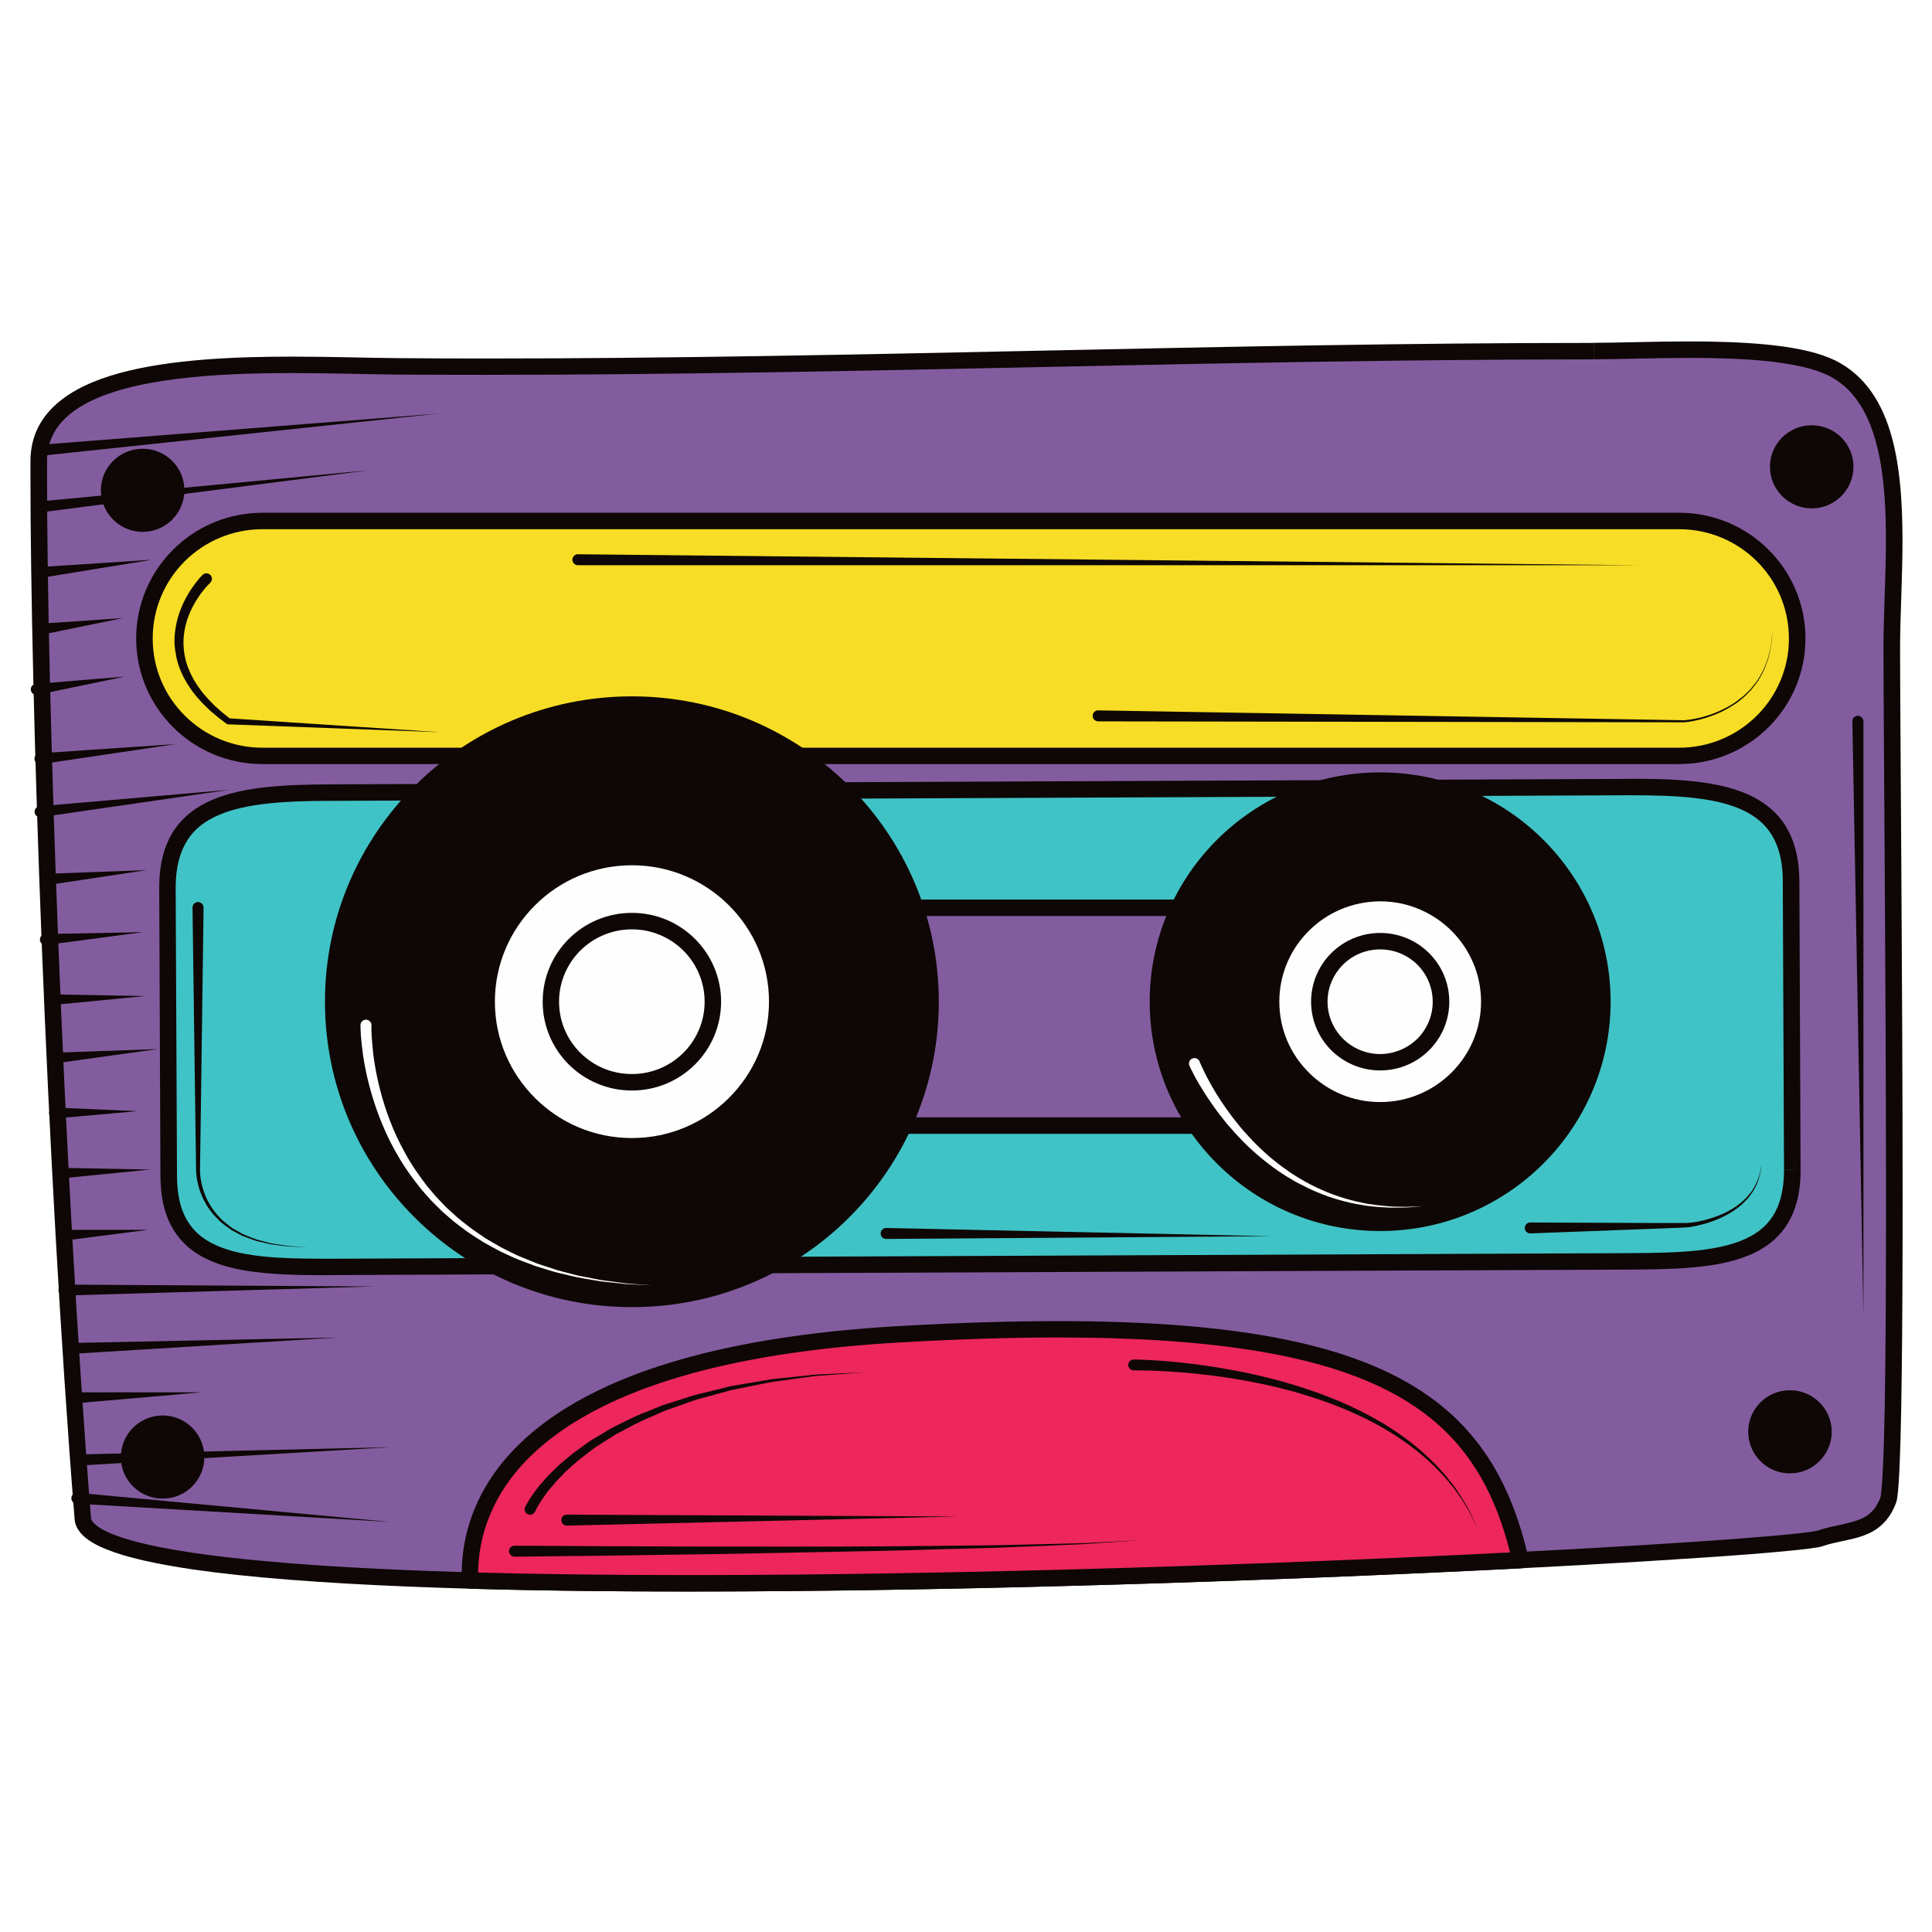 <?xml version="1.0" encoding="UTF-8" standalone="no"?>
<svg
   width="92"
   height="92"
   viewBox="0 0 92 92"
   fill="none"
   version="1.1"
   id="svg155"
   sodipodi:docname="casette.svg"
   inkscape:export-filename="/home/darthlevin/Godot/ProjectLam/new/learn_music_game/assets/gui/icons/casette.png"
   inkscape:export-xdpi="300"
   inkscape:export-ydpi="300"
   inkscape:version="1.1.2 (0a00cf5339, 2022-02-04)"
   xmlns:inkscape="http://www.inkscape.org/namespaces/inkscape"
   xmlns:sodipodi="http://sodipodi.sourceforge.net/DTD/sodipodi-0.dtd"
   xmlns="http://www.w3.org/2000/svg"
   xmlns:svg="http://www.w3.org/2000/svg">
  <sodipodi:namedview
     id="namedview157"
     pagecolor="#ffffff"
     bordercolor="#666666"
     borderopacity="1.0"
     inkscape:pageshadow="2"
     inkscape:pageopacity="0.0"
     inkscape:pagecheckerboard="0"
     showgrid="false"
     inkscape:zoom="6.9211291"
     inkscape:cx="19.794458"
     inkscape:cy="57.649553"
     inkscape:window-width="2560"
     inkscape:window-height="1355"
     inkscape:window-x="0"
     inkscape:window-y="0"
     inkscape:window-maximized="1"
     inkscape:current-layer="svg155" />
  <g
     filter="url(#filter0_ddd_245_1059)"
     id="g110"
     transform="matrix(1.861,0,0,1.861,-39.492,-43.292)">
    <path
       d="m 67.95,32.615 c 2.231,0.927 1.674,4.773 1.674,7.215 0,3.253 0.198,21.068 -0.093,21.827 -0.325,0.84 -1.028,0.728 -1.725,0.966 -1.31,0.444 -44.219,2.621 -44.468,-0.506 -0.746,-9.339 -1.144,-21.596 -1.127,-27.064 0.011,-2.899 6.237,-2.439 9.224,-2.416 10.193,0.07 20.377,-0.391 30.568,-0.391 1.505,0 4.563,-0.205 5.946,0.368 z"
       fill="#835c9f"
       id="path2" />
    <path
       d="m 62.004,32.458 c -9.453,0 -18.906,0.396 -28.377,0.396 -0.73,0 -1.462,-0.002 -2.194,-0.006 -0.762,-0.006 -1.728,-0.039 -2.744,-0.039 -0.98,0 -2.007,0.031 -2.939,0.149 -0.932,0.115 -1.77,0.32 -2.36,0.646 -0.395,0.219 -0.675,0.486 -0.827,0.812 -0.087,0.185 -0.138,0.396 -0.138,0.638 0,0.116 0,0.234 0,0.354 0,5.622 0.398,17.559 1.124,26.693 0.003,0.031 0.014,0.065 0.051,0.11 0.04,0.048 0.104,0.104 0.198,0.16 0.189,0.115 0.488,0.23 0.878,0.334 0.779,0.208 1.917,0.377 3.318,0.503 2.798,0.259 6.644,0.357 10.845,0.357 10.602,0 23.478,-0.635 27.62,-0.992 0.59,-0.051 1.008,-0.096 1.197,-0.129 0.045,-0.008 0.079,-0.02 0.085,-0.02 0.212,-0.073 0.418,-0.112 0.604,-0.152 0.186,-0.042 0.353,-0.082 0.491,-0.143 0.093,-0.039 0.175,-0.09 0.246,-0.154 0.096,-0.087 0.184,-0.208 0.254,-0.393 l 0.028,0.011 -0.028,-0.009 V 61.581 l 0.028,0.011 -0.028,-0.009 V 61.581 l 0.003,-0.011 c 0.002,-0.009 0.005,-0.023 0.008,-0.042 0.006,-0.037 0.011,-0.087 0.017,-0.152 0.014,-0.124 0.025,-0.295 0.034,-0.506 0.023,-0.421 0.037,-1 0.051,-1.694 0.023,-1.388 0.031,-3.242 0.031,-5.262 0,-5.495 -0.065,-12.207 -0.065,-14.084 0,-0.823 0.062,-1.792 0.062,-2.751 0,-0.716 -0.034,-1.427 -0.152,-2.059 -0.119,-0.632 -0.322,-1.183 -0.638,-1.587 -0.214,-0.273 -0.477,-0.483 -0.813,-0.621 -0.373,-0.154 -0.904,-0.256 -1.502,-0.315 -0.599,-0.059 -1.265,-0.076 -1.914,-0.076 -0.926,0 -1.818,0.036 -2.451,0.036 v -0.211 -0.211 c 0.618,0 1.513,-0.036 2.451,-0.036 0.658,0 1.335,0.02 1.957,0.079 0.621,0.062 1.183,0.163 1.621,0.343 0.407,0.169 0.731,0.43 0.985,0.753 0.251,0.32 0.432,0.702 0.562,1.118 0.257,0.835 0.316,1.812 0.319,2.787 0,0.975 -0.062,1.947 -0.062,2.751 0,1.871 0.065,8.586 0.065,14.084 0,1.658 -0.006,3.203 -0.023,4.476 -0.014,1.273 -0.04,2.264 -0.079,2.826 -0.011,0.16 -0.022,0.284 -0.037,0.379 -0.008,0.051 -0.017,0.09 -0.034,0.135 -0.09,0.236 -0.215,0.419 -0.364,0.553 -0.147,0.135 -0.316,0.222 -0.486,0.281 -0.339,0.118 -0.686,0.146 -1.005,0.256 -0.042,0.017 -0.087,0.025 -0.147,0.036 -0.058,0.009 -0.128,0.02 -0.209,0.031 -0.167,0.022 -0.381,0.045 -0.649,0.07 -0.531,0.051 -1.256,0.107 -2.146,0.166 -1.776,0.121 -4.199,0.259 -6.991,0.385 -5.582,0.256 -12.63,0.478 -18.895,0.478 -5.178,0 -9.817,-0.152 -12.666,-0.562 -0.952,-0.141 -1.7,-0.303 -2.222,-0.514 -0.299,-0.121 -0.525,-0.25 -0.678,-0.433 -0.079,-0.098 -0.136,-0.214 -0.144,-0.343 C 22.398,52.984 22,41.047 22,35.408 c 0,-0.122 0,-0.241 0,-0.357 0.003,-0.298 0.062,-0.57 0.178,-0.815 0.116,-0.242 0.282,-0.455 0.486,-0.635 0.412,-0.365 0.969,-0.613 1.607,-0.789 1.282,-0.351 2.911,-0.424 4.419,-0.424 1.025,0 1.994,0.034 2.747,0.039 0.73,0.006 1.461,0.009 2.191,0.009 9.456,0 18.912,-0.399 28.377,-0.399 v 0.211 z"
       fill="#0e0705"
       id="path4" />
    <path
       d="m 67.083,53.184 c 0.011,2.253 -1.878,2.346 -4.204,2.354 l -33.117,0.143 c -2.327,0.008 -4.215,-0.068 -4.224,-2.321 l -0.031,-7.372 c -0.011,-2.253 1.875,-2.436 4.204,-2.444 l 33.114,-0.143 c 2.329,-0.008 4.218,0.157 4.227,2.411 z"
       fill="#40c3c6"
       id="path6" />
    <path
       d="m 67.295,53.181 v 0.003 0.017 c 0,0.494 -0.087,0.907 -0.26,1.242 -0.172,0.337 -0.429,0.596 -0.74,0.778 -0.206,0.124 -0.438,0.216 -0.683,0.287 -0.33,0.096 -0.692,0.152 -1.079,0.185 -0.514,0.048 -1.073,0.053 -1.655,0.056 L 29.765,55.889 c -0.09,0.002 -0.18,0.003 -0.268,0.003 -0.621,0 -1.214,-0.014 -1.748,-0.082 C 27.212,55.743 26.732,55.619 26.331,55.383 26.066,55.226 25.84,55.018 25.671,54.748 25.445,54.389 25.329,53.931 25.326,53.361 L 25.295,45.991 v -0.02 c 0,-0.587 0.124,-1.062 0.361,-1.436 0.24,-0.371 0.587,-0.632 0.997,-0.806 0.819,-0.348 1.889,-0.391 3.058,-0.396 L 62.825,43.193 c 0.058,-0.002 0.116,-0.003 0.172,-0.003 0.638,0 1.242,0.017 1.79,0.093 0.548,0.076 1.042,0.211 1.448,0.458 0.271,0.163 0.503,0.379 0.675,0.657 0.229,0.368 0.35,0.834 0.353,1.413 l 0.031,7.369 -0.212,0.003 h -0.212 l -0.031,-7.372 C 66.838,45.224 66.702,44.814 66.479,44.514 66.256,44.216 65.934,44.011 65.511,43.873 65.231,43.78 64.909,43.718 64.556,43.679 c -0.471,-0.053 -1,-0.067 -1.559,-0.067 -0.056,0 -0.113,0 -0.169,0 L 29.711,43.755 c -0.649,0 -1.259,0.017 -1.796,0.087 -0.536,0.07 -0.994,0.194 -1.344,0.399 -0.232,0.135 -0.418,0.303 -0.556,0.523 -0.186,0.292 -0.299,0.677 -0.299,1.208 v 0.017 l 0.034,7.372 c 0.003,0.579 0.133,0.978 0.35,1.264 0.214,0.289 0.528,0.48 0.937,0.61 0.274,0.087 0.587,0.143 0.934,0.18 0.46,0.045 0.977,0.056 1.525,0.056 0.088,0 0.177,0 0.265,0 l 33.114,-0.143 c 0.652,-0.003 1.265,-0.011 1.801,-0.07 0.536,-0.062 0.997,-0.171 1.344,-0.365 0.232,-0.126 0.415,-0.289 0.556,-0.5 0.183,-0.281 0.294,-0.66 0.294,-1.191 v -0.017 h 0.212 z"
       fill="#0e0705"
       id="path8" />
    <path
       d="m 61.208,50.402 c 0,0.919 -0.748,1.663 -1.671,1.663 H 34.579 c -0.923,0 -1.671,-0.745 -1.671,-1.663 v -2.248 c 0,-0.919 0.748,-1.663 1.671,-1.663 H 59.536 c 0.923,0 1.671,0.745 1.671,1.663 z"
       fill="#835c9f"
       id="path10" />
    <path
       d="m 61.416,50.402 c 0,1.034 -0.841,1.874 -1.881,1.874 H 34.579 c -1.039,0 -1.88,-0.84 -1.88,-1.874 v -2.248 c 0,-1.034 0.841,-1.874 1.88,-1.874 H 59.536 c 1.039,0 1.881,0.84 1.881,1.874 v 2.248 h -0.209 -0.212 v -2.248 c 0,-0.402 -0.164,-0.764 -0.429,-1.028 C 60.304,46.865 59.94,46.702 59.536,46.702 H 34.579 c -0.404,0 -0.768,0.163 -1.031,0.424 -0.265,0.264 -0.429,0.626 -0.429,1.028 v 2.248 c 0,0.402 0.164,0.764 0.429,1.028 0.263,0.261 0.627,0.424 1.031,0.424 H 59.536 c 0.404,0 0.768,-0.163 1.031,-0.424 0.265,-0.264 0.429,-0.626 0.429,-1.028 h 0.212 z"
       fill="#0e0705"
       id="path12" />
    <path
       d="m 67.207,39.6 c 0,1.66 -1.353,3.006 -3.021,3.006 H 27.938 c -1.669,0 -3.021,-1.346 -3.021,-3.006 0,-1.661 1.353,-3.006 3.021,-3.006 h 36.248 c 1.669,0 3.021,1.346 3.021,3.006 z"
       fill="#f7dd25"
       id="path14" />
    <path
       d="m 67.419,39.6 c 0,1.776 -1.448,3.214 -3.233,3.214 H 27.938 c -1.784,0 -3.233,-1.438 -3.233,-3.214 0,-1.776 1.448,-3.217 3.233,-3.217 h 36.248 c 1.784,0 3.233,1.441 3.233,3.217 h -0.212 -0.212 c 0,-0.773 -0.313,-1.472 -0.822,-1.978 -0.511,-0.506 -1.211,-0.818 -1.988,-0.818 H 27.938 c -0.776,0 -1.477,0.312 -1.988,0.818 -0.508,0.506 -0.822,1.205 -0.822,1.978 0,0.773 0.313,1.469 0.822,1.975 0.511,0.509 1.211,0.82 1.988,0.82 h 36.248 c 0.776,0 1.477,-0.312 1.988,-0.82 0.508,-0.506 0.822,-1.202 0.822,-1.975 h 0.212 z"
       fill="#0e0705"
       id="path16" />
    <path
       d="m 45.243,48.894 c 0,4.315 -3.515,7.816 -7.852,7.816 -4.34,0 -7.855,-3.501 -7.855,-7.816 0,-4.315 3.515,-7.813 7.855,-7.813 4.337,0 7.852,3.498 7.852,7.813 z"
       fill="#0e0705"
       id="path18" />
    <path
       d="m 41.107,48.893 c 0,2.042 -1.663,3.7 -3.716,3.7 -2.056,0 -3.719,-1.658 -3.719,-3.7 0,-2.042 1.663,-3.7 3.719,-3.7 2.053,0 3.716,1.658 3.716,3.7 z"
       fill="#fefefe"
       id="path20" />
    <path
       d="m 41.107,48.893 h -0.209 c 0,0.964 -0.393,1.835 -1.028,2.467 -0.635,0.632 -1.511,1.023 -2.479,1.023 -0.971,0 -1.847,-0.391 -2.479,-1.023 -0.635,-0.632 -1.028,-1.503 -1.028,-2.467 0,-0.964 0.393,-1.835 1.028,-2.467 0.632,-0.632 1.508,-1.023 2.479,-1.023 0.969,0 1.844,0.391 2.479,1.023 0.635,0.632 1.028,1.503 1.028,2.467 h 0.209 0.212 c 0,-2.16 -1.759,-3.908 -3.928,-3.908 -2.171,0 -3.93,1.747 -3.93,3.908 0,2.16 1.759,3.911 3.93,3.911 2.168,0 3.928,-1.75 3.928,-3.911 z"
       fill="#0e0705"
       id="path22" />
    <path
       d="m 39.672,48.894 c 0,1.256 -1.022,2.273 -2.281,2.273 -1.262,0 -2.284,-1.017 -2.284,-2.273 0,-1.256 1.022,-2.273 2.284,-2.273 1.259,0 2.281,1.017 2.281,2.273 h -0.209 -0.212 c 0,-0.511 -0.209,-0.972 -0.545,-1.309 -0.339,-0.334 -0.802,-0.542 -1.316,-0.542 -0.517,0 -0.98,0.208 -1.319,0.542 -0.336,0.337 -0.545,0.798 -0.545,1.309 0,0.511 0.209,0.975 0.545,1.309 0.339,0.337 0.802,0.542 1.319,0.542 0.514,0 0.977,-0.205 1.316,-0.542 0.336,-0.334 0.545,-0.798 0.545,-1.309 h 0.212 z"
       fill="#0e0705"
       id="path24" />
    <path
       d="m 62.433,48.893 c 0,3.239 -2.64,5.869 -5.896,5.869 -3.258,0 -5.898,-2.63 -5.898,-5.869 0,-3.239 2.64,-5.866 5.898,-5.866 3.256,0 5.896,2.627 5.896,5.866 z"
       fill="#0e0705"
       id="path26" />
    <path
       d="m 59.327,48.893 c 0,1.534 -1.248,2.779 -2.79,2.779 -1.542,0 -2.792,-1.245 -2.792,-2.779 0,-1.534 1.251,-2.776 2.792,-2.776 1.542,0 2.79,1.242 2.79,2.776 z"
       fill="#fefefe"
       id="path28" />
    <path
       d="m 59.327,48.894 h -0.209 c 0,0.711 -0.291,1.351 -0.757,1.815 -0.469,0.466 -1.112,0.753 -1.824,0.753 -0.714,0 -1.358,-0.286 -1.824,-0.753 -0.469,-0.464 -0.757,-1.104 -0.757,-1.815 0,-0.708 0.288,-1.349 0.757,-1.815 0.466,-0.464 1.11,-0.75 1.824,-0.753 0.712,0 1.355,0.289 1.824,0.753 0.466,0.466 0.757,1.107 0.757,1.815 h 0.209 0.212 c 0,-1.649 -1.344,-2.986 -3.002,-2.986 -1.657,0 -3.004,1.337 -3.004,2.986 0,1.652 1.347,2.989 3.004,2.989 1.657,0 3.002,-1.337 3.002,-2.989 z"
       fill="#0e0705"
       id="path30" />
    <path
       d="m 58.305,48.894 c 0,0.972 -0.793,1.759 -1.768,1.759 -0.977,0 -1.768,-0.787 -1.768,-1.759 0,-0.972 0.791,-1.759 1.768,-1.759 0.977,0 1.768,0.787 1.768,1.759 h -0.212 -0.212 c 0,-0.371 -0.15,-0.702 -0.392,-0.947 -0.246,-0.242 -0.582,-0.391 -0.952,-0.391 -0.373,0 -0.709,0.149 -0.952,0.391 -0.243,0.244 -0.395,0.576 -0.395,0.947 0,0.371 0.152,0.702 0.395,0.947 0.243,0.242 0.579,0.391 0.952,0.393 0.37,-0.003 0.706,-0.152 0.952,-0.393 0.243,-0.244 0.392,-0.576 0.392,-0.947 h 0.212 z"
       fill="#0e0705"
       id="path32" />
    <path
       d="m 33.249,63.702 c -0.073,-1.745 0.889,-5.726 11,-6.299 11.579,-0.66 14.841,1.247 15.877,5.779 -7.448,0.382 -18.762,0.753 -26.877,0.52 z"
       fill="#ed265b"
       id="path34" />
    <path
       d="m 60.115,62.972 0.011,0.211 -0.206,0.048 c -0.167,-0.728 -0.39,-1.382 -0.695,-1.964 -0.305,-0.579 -0.689,-1.09 -1.183,-1.534 -0.988,-0.885 -2.425,-1.52 -4.543,-1.882 -1.412,-0.242 -3.123,-0.365 -5.195,-0.365 -1.22,0 -2.561,0.042 -4.043,0.126 -3.651,0.208 -6.09,0.863 -7.7,1.683 -1.612,0.82 -2.4,1.795 -2.778,2.675 -0.254,0.584 -0.328,1.132 -0.328,1.565 0,0.056 0.002,0.11 0.006,0.16 l -0.212,0.009 0.006,-0.208 c 1.739,0.048 3.625,0.07 5.591,0.07 7.189,0 15.422,-0.292 21.27,-0.593 l 0.011,0.211 0.206,-0.048 c 0.014,0.062 0,0.124 -0.037,0.174 -0.04,0.051 -0.096,0.082 -0.158,0.084 -5.853,0.298 -14.092,0.593 -21.292,0.593 -1.968,0 -3.86,-0.022 -5.602,-0.073 -0.113,-0.003 -0.201,-0.09 -0.206,-0.2 -0.002,-0.058 -0.003,-0.118 -0.003,-0.18 0,-0.478 0.079,-1.085 0.359,-1.731 0.28,-0.649 0.759,-1.335 1.547,-1.972 1.578,-1.276 4.377,-2.357 9.298,-2.638 1.485,-0.084 2.838,-0.126 4.066,-0.126 2.349,0 4.249,0.154 5.794,0.469 1.544,0.315 2.736,0.787 3.654,1.433 0.613,0.427 1.101,0.933 1.491,1.506 0.519,0.767 0.858,1.658 1.09,2.66 l -0.206,0.048 z"
       fill="#0e0705"
       id="path36" />
    <path
       d="m 25.939,35.807 c 0,0.587 -0.477,1.065 -1.067,1.065 -0.59,0 -1.07,-0.478 -1.07,-1.065 0,-0.587 0.48,-1.062 1.07,-1.062 0.59,0 1.067,0.475 1.067,1.062 z"
       fill="#0e0705"
       id="path38" />
    <path
       d="m 26.45,60.547 c 0,0.587 -0.477,1.062 -1.067,1.062 -0.59,0 -1.07,-0.475 -1.07,-1.062 0,-0.587 0.48,-1.065 1.07,-1.065 0.59,0 1.067,0.478 1.067,1.065 z"
       fill="#0e0705"
       id="path40" />
    <path
       d="m 68.091,59.898 c 0,0.587 -0.48,1.065 -1.07,1.065 -0.59,0 -1.067,-0.478 -1.067,-1.065 0,-0.587 0.477,-1.062 1.067,-1.062 0.59,0 1.07,0.475 1.07,1.062 z"
       fill="#0e0705"
       id="path42" />
    <path
       d="m 68.647,35.206 c 0,0.587 -0.477,1.065 -1.067,1.065 -0.59,0 -1.07,-0.478 -1.07,-1.065 0,-0.587 0.48,-1.062 1.07,-1.062 0.59,0 1.067,0.475 1.067,1.062 z"
       fill="#0e0705"
       id="path44" />
    <path
       d="m 22.285,34.641 10.153,-0.795 -10.128,1.076 c -0.076,0.008 -0.147,-0.048 -0.155,-0.126 -0.008,-0.076 0.048,-0.146 0.124,-0.155 z"
       fill="#0e0705"
       id="path46" />
    <path
       d="m 22.271,36.09 8.397,-0.795 -8.366,1.073 c -0.079,0.011 -0.15,-0.045 -0.158,-0.121 -0.011,-0.076 0.045,-0.146 0.121,-0.157 z"
       fill="#0e0705"
       id="path48" />
    <path
       d="m 22.234,37.773 2.88,-0.188 -2.849,0.466 c -0.076,0.011 -0.15,-0.039 -0.161,-0.115 -0.011,-0.079 0.04,-0.149 0.116,-0.163 z"
       fill="#0e0705"
       id="path50" />
    <path
       d="m 22.28,39.22 2.084,-0.141 -2.047,0.419 C 22.24,39.515 22.167,39.465 22.15,39.389 22.136,39.313 22.184,39.24 22.26,39.223 Z"
       fill="#0e0705"
       id="path52" />
    <path
       d="m 22.136,40.763 2.276,-0.188 -2.233,0.466 c -0.076,0.017 -0.152,-0.034 -0.167,-0.11 -0.017,-0.076 0.031,-0.149 0.107,-0.166 z"
       fill="#0e0705"
       id="path54" />
    <path
       d="m 22.234,42.538 3.49,-0.236 -3.459,0.514 c -0.076,0.011 -0.15,-0.042 -0.161,-0.118 -0.011,-0.076 0.042,-0.149 0.119,-0.16 z"
       fill="#0e0705"
       id="path56" />
    <path
       d="m 22.234,43.893 4.854,-0.421 -4.82,0.7 c -0.079,0.011 -0.15,-0.042 -0.161,-0.118 -0.011,-0.076 0.042,-0.149 0.119,-0.157 z"
       fill="#0e0705"
       id="path58" />
    <path
       d="m 22.472,45.62 2.502,-0.093 -2.473,0.374 c -0.079,0.011 -0.15,-0.042 -0.161,-0.118 -0.011,-0.076 0.04,-0.149 0.119,-0.16 z"
       fill="#0e0705"
       id="path60" />
    <path
       d="M 22.381,47.163 24.88,47.115 22.401,47.444 c -0.076,0.008 -0.147,-0.045 -0.158,-0.121 -0.008,-0.079 0.045,-0.149 0.121,-0.16 z"
       fill="#0e0705"
       id="path62" />
    <path
       d="m 22.528,48.705 2.4,0.045 -2.389,0.233 c -0.079,0.008 -0.147,-0.048 -0.155,-0.124 -0.009,-0.079 0.048,-0.146 0.127,-0.154 z"
       fill="#0e0705"
       id="path64" />
    <path
       d="m 22.567,50.2 2.688,-0.093 -2.663,0.371 c -0.079,0.011 -0.15,-0.042 -0.161,-0.118 -0.011,-0.076 0.042,-0.149 0.121,-0.157 z"
       fill="#0e0705"
       id="path66" />
    <path
       d="m 22.624,51.602 2.115,0.093 -2.109,0.188 c -0.079,0.006 -0.147,-0.051 -0.152,-0.129 -0.009,-0.076 0.051,-0.146 0.127,-0.152 z"
       fill="#0e0705"
       id="path68" />
    <path
       d="m 22.714,53.144 2.355,0.045 -2.344,0.233 c -0.076,0.008 -0.147,-0.048 -0.155,-0.126 -0.006,-0.076 0.051,-0.143 0.127,-0.152 z"
       fill="#0e0705"
       id="path70" />
    <path
       d="m 22.805,54.731 h 2.216 l -2.197,0.281 c -0.079,0.008 -0.15,-0.045 -0.158,-0.124 -0.011,-0.076 0.042,-0.146 0.121,-0.157 z"
       fill="#0e0705"
       id="path72" />
    <path
       d="m 22.858,56.133 7.937,0.048 -7.931,0.233 c -0.079,0 -0.144,-0.059 -0.147,-0.138 -0.003,-0.076 0.059,-0.14 0.138,-0.143 z"
       fill="#0e0705"
       id="path74" />
    <path
       d="M 22.997,57.628 29.858,57.487 23.008,57.909 C 22.929,57.912 22.864,57.856 22.858,57.777 22.853,57.701 22.912,57.634 22.991,57.628 Z"
       fill="#0e0705"
       id="path76" />
    <path
       d="m 23.138,58.89 h 3.244 l -3.233,0.281 c -0.079,0.006 -0.147,-0.051 -0.152,-0.129 -0.009,-0.076 0.051,-0.143 0.127,-0.152 z"
       fill="#0e0705"
       id="path78" />
    <path
       d="m 23.324,60.477 7.894,-0.185 -7.883,0.466 c -0.076,0.006 -0.144,-0.053 -0.147,-0.132 -0.006,-0.076 0.054,-0.143 0.13,-0.146 z"
       fill="#0e0705"
       id="path80" />
    <path
       d="m 23.2,61.46 8.019,0.747 -8.039,-0.469 c -0.079,-0.003 -0.138,-0.07 -0.133,-0.146 0.003,-0.079 0.07,-0.138 0.147,-0.132 z"
       fill="#0e0705"
       id="path82" />
    <path
       d="M 68.902,41.718 V 56.929 L 68.619,41.721 c -0.003,-0.079 0.059,-0.141 0.138,-0.143 0.076,0 0.141,0.062 0.144,0.138 z"
       fill="#0e0705"
       id="path84" />
    <path
       d="m 50.235,58.05 c 0,0 0.167,0 0.449,0.017 0.285,0.014 0.689,0.048 1.172,0.11 0.24,0.031 0.5,0.07 0.776,0.121 0.274,0.048 0.562,0.104 0.856,0.177 0.296,0.067 0.599,0.152 0.903,0.244 0.305,0.096 0.613,0.2 0.912,0.323 0.302,0.118 0.596,0.256 0.878,0.402 0.141,0.073 0.277,0.154 0.415,0.23 0.13,0.084 0.263,0.163 0.387,0.25 0.248,0.171 0.483,0.351 0.686,0.539 0.209,0.185 0.387,0.377 0.545,0.559 0.075,0.096 0.148,0.186 0.217,0.273 0.06,0.09 0.118,0.176 0.172,0.259 0.11,0.163 0.184,0.318 0.254,0.438 0.116,0.256 0.181,0.402 0.181,0.402 0,0 -0.068,-0.143 -0.192,-0.396 -0.073,-0.118 -0.15,-0.27 -0.263,-0.43 -0.058,-0.079 -0.119,-0.163 -0.181,-0.253 -0.072,-0.084 -0.146,-0.172 -0.223,-0.264 -0.161,-0.177 -0.344,-0.362 -0.553,-0.539 -0.209,-0.18 -0.443,-0.348 -0.692,-0.514 -0.127,-0.081 -0.26,-0.157 -0.392,-0.236 -0.136,-0.07 -0.271,-0.149 -0.412,-0.216 -0.285,-0.135 -0.576,-0.264 -0.878,-0.374 -0.299,-0.112 -0.604,-0.205 -0.906,-0.295 -0.305,-0.081 -0.604,-0.157 -0.901,-0.216 -0.291,-0.062 -0.579,-0.11 -0.85,-0.152 -0.271,-0.039 -0.531,-0.073 -0.768,-0.096 -0.477,-0.048 -0.875,-0.07 -1.155,-0.079 -0.28,-0.008 -0.435,-0.006 -0.435,-0.006 -0.079,0.003 -0.144,-0.059 -0.147,-0.135 0,-0.079 0.062,-0.143 0.138,-0.143 h 0.003 z"
       fill="#0e0705"
       id="path86" />
    <path
       d="m 34.39,62.814 c 0,0 1,0.006 2.496,0.014 0.751,0.003 1.626,0.006 2.564,0.009 0.935,0 1.934,0 2.934,0 1,-0.003 1.999,-0.008 2.936,-0.02 0.469,-0.006 0.92,-0.011 1.35,-0.014 0.432,-0.011 0.836,-0.02 1.211,-0.028 0.376,-0.009 0.717,-0.017 1.022,-0.025 0.305,-0.014 0.57,-0.028 0.788,-0.039 0.438,-0.022 0.686,-0.037 0.686,-0.037 0,0 -0.248,0.017 -0.686,0.048 -0.217,0.014 -0.483,0.034 -0.785,0.053 -0.305,0.014 -0.649,0.028 -1.022,0.045 -0.376,0.014 -0.782,0.031 -1.211,0.048 -0.429,0.011 -0.881,0.025 -1.35,0.036 -0.937,0.031 -1.937,0.053 -2.937,0.07 -1,0.02 -1.999,0.037 -2.937,0.056 -0.937,0.011 -1.813,0.025 -2.561,0.037 -1.499,0.017 -2.499,0.028 -2.499,0.028 -0.079,0 -0.141,-0.062 -0.144,-0.141 0,-0.076 0.062,-0.141 0.141,-0.141 z"
       fill="#0e0705"
       id="path88" />
    <path
       d="m 26.43,46.486 c 0,0 -0.037,2.635 -0.071,5.273 -0.006,0.332 -0.008,0.66 -0.014,0.983 -0.002,0.163 -0.004,0.323 -0.006,0.48 0.003,0.154 0.028,0.309 0.073,0.452 0.082,0.289 0.24,0.548 0.435,0.745 0.093,0.107 0.209,0.18 0.311,0.264 0.058,0.032 0.115,0.064 0.169,0.096 0.057,0.034 0.11,0.065 0.169,0.087 0.057,0.022 0.112,0.045 0.167,0.067 0.054,0.022 0.107,0.045 0.164,0.056 0.107,0.03 0.21,0.058 0.308,0.084 0.198,0.028 0.373,0.065 0.517,0.076 0.288,0.017 0.455,0.025 0.455,0.025 0,0 -0.167,-0.006 -0.457,-0.014 -0.144,-0.006 -0.319,-0.036 -0.519,-0.062 C 28.032,55.075 27.927,55.05 27.817,55.024 27.76,55.012 27.706,54.993 27.65,54.97 27.593,54.95 27.536,54.928 27.478,54.906 27.418,54.886 27.362,54.855 27.305,54.824 c -0.058,-0.032 -0.117,-0.064 -0.175,-0.096 -0.107,-0.084 -0.232,-0.154 -0.328,-0.264 -0.209,-0.197 -0.378,-0.461 -0.477,-0.764 -0.048,-0.149 -0.079,-0.309 -0.087,-0.472 -0.002,-0.161 -0.004,-0.323 -0.006,-0.486 -0.006,-0.323 -0.009,-0.652 -0.014,-0.983 -0.034,-2.638 -0.071,-5.273 -0.071,-5.273 0,-0.079 0.062,-0.141 0.138,-0.143 0.079,0 0.141,0.062 0.144,0.138 z"
       fill="#0e0705"
       id="path90" />
    <path
       d="m 36.01,37.445 27.185,0.281 H 36.008 c -0.076,0 -0.141,-0.065 -0.141,-0.141 0,-0.079 0.065,-0.141 0.141,-0.141 z"
       fill="#0e0705"
       id="path92" />
    <path
       d="m 26.599,38.175 c -0.057,0.053 -0.116,0.121 -0.167,0.185 -0.055,0.066 -0.104,0.134 -0.15,0.205 -0.093,0.143 -0.175,0.295 -0.234,0.452 -0.062,0.157 -0.102,0.32 -0.121,0.486 l -0.011,0.126 v 0.127 c 0.003,0.081 0.011,0.166 0.025,0.25 0.006,0.039 0.017,0.082 0.025,0.121 0.009,0.041 0.021,0.082 0.034,0.124 0.025,0.082 0.059,0.157 0.093,0.236 0.04,0.076 0.073,0.154 0.121,0.225 l 0.071,0.11 0.076,0.104 c 0.048,0.07 0.11,0.135 0.167,0.202 0.057,0.065 0.121,0.124 0.181,0.188 l 0.195,0.174 0.206,0.166 -0.042,-0.014 5.418,0.357 -5.427,-0.202 c -0.017,0 -0.031,-0.006 -0.042,-0.014 L 26.8,41.617 26.591,41.44 C 26.526,41.375 26.458,41.313 26.396,41.249 26.334,41.179 26.269,41.114 26.213,41.041 L 26.128,40.931 26.052,40.816 c -0.054,-0.076 -0.096,-0.16 -0.141,-0.239 -0.04,-0.087 -0.079,-0.171 -0.11,-0.261 -0.017,-0.043 -0.031,-0.087 -0.042,-0.132 -0.011,-0.048 -0.025,-0.093 -0.031,-0.138 -0.02,-0.093 -0.031,-0.185 -0.04,-0.281 l -0.003,-0.141 0.009,-0.143 c 0.017,-0.188 0.059,-0.374 0.121,-0.551 0.062,-0.177 0.144,-0.346 0.243,-0.506 0.049,-0.081 0.102,-0.157 0.158,-0.23 0.057,-0.076 0.116,-0.149 0.186,-0.219 0.054,-0.056 0.144,-0.056 0.198,-0.003 0.057,0.053 0.059,0.143 0.003,0.197 l -0.003,0.003 z"
       fill="#0e0705"
       id="path94" />
    <path
       d="m 49.321,41.44 15.001,0.253 c 0.144,-0.014 0.291,-0.039 0.432,-0.076 0.073,-0.017 0.141,-0.042 0.212,-0.062 0.071,-0.022 0.138,-0.053 0.206,-0.079 0.071,-0.028 0.136,-0.065 0.201,-0.096 0.068,-0.031 0.127,-0.073 0.192,-0.11 0.065,-0.037 0.119,-0.084 0.178,-0.129 0.031,-0.022 0.062,-0.042 0.088,-0.067 l 0.079,-0.076 c 0.054,-0.053 0.11,-0.101 0.152,-0.163 0.045,-0.056 0.093,-0.112 0.136,-0.174 l 0.11,-0.191 c 0.042,-0.062 0.059,-0.135 0.09,-0.2 0.025,-0.07 0.059,-0.138 0.073,-0.211 l 0.054,-0.213 c 0.02,-0.07 0.02,-0.146 0.028,-0.219 l 0.023,-0.222 -0.017,0.222 c -0.011,0.073 -0.008,0.149 -0.028,0.219 l -0.051,0.216 c -0.011,0.076 -0.045,0.141 -0.071,0.211 -0.028,0.067 -0.045,0.143 -0.087,0.205 l -0.107,0.194 c -0.042,0.062 -0.09,0.121 -0.136,0.18 -0.042,0.062 -0.096,0.112 -0.15,0.166 l -0.079,0.079 c -0.028,0.025 -0.056,0.045 -0.087,0.07 -0.059,0.045 -0.113,0.096 -0.181,0.132 -0.062,0.036 -0.124,0.081 -0.192,0.115 -0.065,0.034 -0.13,0.07 -0.201,0.098 -0.068,0.028 -0.136,0.059 -0.209,0.081 -0.071,0.025 -0.141,0.051 -0.215,0.068 -0.144,0.039 -0.291,0.07 -0.441,0.084 H 64.322 L 49.318,41.721 c -0.076,-0.003 -0.138,-0.065 -0.138,-0.141 0,-0.079 0.062,-0.141 0.141,-0.141 z"
       fill="#0e0705"
       id="path96" />
    <path
       d="m 43.899,54.684 9.857,0.211 -9.86,0.07 c -0.079,0 -0.141,-0.062 -0.141,-0.138 -0.003,-0.079 0.062,-0.141 0.138,-0.143 z"
       fill="#0e0705"
       id="path98" />
    <path
       d="m 60.375,54.543 c 0,0 1.671,0.009 3.34,0.014 0.209,0 0.418,0 0.624,0 0.192,-0.003 0.395,-0.045 0.579,-0.096 0.183,-0.053 0.359,-0.121 0.517,-0.202 0.152,-0.084 0.294,-0.177 0.404,-0.287 0.028,-0.026 0.056,-0.052 0.082,-0.079 0.023,-0.028 0.045,-0.055 0.068,-0.081 0.023,-0.028 0.044,-0.055 0.065,-0.082 0.015,-0.028 0.031,-0.056 0.048,-0.084 0.068,-0.107 0.099,-0.211 0.133,-0.295 0.028,-0.087 0.034,-0.16 0.045,-0.205 0.011,-0.048 0.017,-0.073 0.017,-0.073 0,0 -0.006,0.025 -0.011,0.073 -0.011,0.048 -0.014,0.121 -0.04,0.208 -0.028,0.084 -0.056,0.194 -0.121,0.306 -0.014,0.028 -0.031,0.056 -0.048,0.087 -0.019,0.026 -0.039,0.054 -0.059,0.084 -0.023,0.028 -0.045,0.058 -0.068,0.09 -0.026,0.026 -0.053,0.053 -0.079,0.082 -0.107,0.118 -0.248,0.219 -0.404,0.312 -0.158,0.09 -0.333,0.169 -0.522,0.23 -0.192,0.059 -0.387,0.112 -0.604,0.127 -0.203,0.008 -0.412,0.017 -0.621,0.025 -1.669,0.062 -3.337,0.126 -3.337,0.126 -0.076,0.003 -0.144,-0.056 -0.147,-0.135 -0.003,-0.076 0.059,-0.14 0.136,-0.146 z"
       fill="#0e0705"
       id="path100" />
    <path
       d="m 30.725,49.5 c 0,0 -0.006,0.163 0.02,0.458 0.022,0.295 0.079,0.716 0.206,1.208 0.065,0.244 0.144,0.508 0.251,0.781 0.104,0.273 0.234,0.551 0.39,0.829 0.15,0.281 0.342,0.551 0.542,0.818 0.11,0.126 0.212,0.261 0.333,0.382 l 0.175,0.183 0.189,0.171 c 0.124,0.121 0.263,0.219 0.395,0.326 0.136,0.104 0.28,0.194 0.418,0.292 0.144,0.084 0.288,0.171 0.432,0.25 0.15,0.073 0.294,0.149 0.441,0.213 0.151,0.062 0.297,0.122 0.441,0.18 0.147,0.049 0.291,0.097 0.432,0.143 0.141,0.048 0.282,0.079 0.415,0.115 0.068,0.017 0.135,0.035 0.201,0.053 0.066,0.011 0.13,0.023 0.192,0.036 0.128,0.026 0.249,0.051 0.364,0.073 0.119,0.02 0.229,0.031 0.333,0.045 0.209,0.031 0.39,0.053 0.542,0.062 0.302,0.022 0.474,0.036 0.474,0.036 0,0 -0.172,-0.008 -0.474,-0.025 -0.152,-0.003 -0.336,-0.022 -0.545,-0.048 -0.104,-0.011 -0.217,-0.02 -0.333,-0.037 -0.117,-0.021 -0.24,-0.041 -0.37,-0.062 -0.064,-0.011 -0.129,-0.023 -0.195,-0.036 -0.066,-0.015 -0.133,-0.03 -0.201,-0.045 -0.136,-0.037 -0.28,-0.062 -0.423,-0.104 -0.143,-0.045 -0.289,-0.09 -0.438,-0.135 C 34.785,55.608 34.635,55.551 34.483,55.493 34.333,55.431 34.184,55.358 34.031,55.288 33.881,55.212 33.732,55.128 33.582,55.043 33.441,54.951 33.291,54.861 33.15,54.76 33.012,54.653 32.868,54.555 32.738,54.437 l -0.198,-0.171 -0.186,-0.185 c -0.127,-0.118 -0.234,-0.256 -0.35,-0.382 -0.214,-0.27 -0.418,-0.542 -0.579,-0.826 -0.169,-0.281 -0.311,-0.568 -0.423,-0.846 -0.119,-0.275 -0.206,-0.548 -0.28,-0.798 -0.147,-0.506 -0.215,-0.938 -0.246,-1.245 -0.017,-0.152 -0.025,-0.273 -0.028,-0.357 -0.002,-0.043 -0.003,-0.076 -0.003,-0.098 0,-0.021 0,-0.031 0,-0.031 v -0.003 c -0.003,-0.076 0.062,-0.141 0.138,-0.141 0.079,0 0.141,0.062 0.144,0.138 z"
       fill="#fefefe"
       id="path102" />
    <path
       d="m 51.915,50.425 c 0,0 0.04,0.101 0.127,0.278 0.088,0.177 0.22,0.424 0.407,0.711 0.093,0.141 0.201,0.292 0.316,0.447 0.121,0.152 0.248,0.315 0.395,0.469 0.141,0.157 0.299,0.312 0.466,0.461 0.167,0.149 0.344,0.289 0.534,0.419 0.09,0.07 0.189,0.126 0.285,0.188 0.098,0.058 0.196,0.113 0.294,0.166 0.201,0.101 0.401,0.194 0.604,0.267 0.2,0.073 0.401,0.132 0.593,0.177 0.096,0.02 0.189,0.042 0.28,0.059 0.092,0.013 0.181,0.025 0.265,0.036 0.172,0.02 0.33,0.034 0.472,0.036 0.138,0 0.263,0.009 0.361,0 0.203,-0.008 0.316,-0.014 0.316,-0.014 0,0 -0.113,0.008 -0.316,0.028 -0.099,0.011 -0.223,0.006 -0.364,0.011 -0.141,0.003 -0.299,-0.006 -0.471,-0.017 -0.087,-0.009 -0.177,-0.019 -0.271,-0.028 -0.093,-0.014 -0.186,-0.034 -0.285,-0.048 -0.198,-0.039 -0.401,-0.09 -0.61,-0.157 -0.206,-0.068 -0.415,-0.152 -0.624,-0.25 -0.103,-0.051 -0.206,-0.103 -0.308,-0.157 -0.099,-0.062 -0.203,-0.115 -0.299,-0.18 -0.198,-0.126 -0.384,-0.264 -0.562,-0.41 -0.178,-0.146 -0.347,-0.298 -0.5,-0.455 -0.155,-0.155 -0.294,-0.315 -0.423,-0.466 -0.127,-0.157 -0.243,-0.306 -0.342,-0.45 -0.203,-0.287 -0.353,-0.539 -0.452,-0.719 -0.096,-0.18 -0.147,-0.292 -0.147,-0.292 v -0.003 c -0.031,-0.07 0,-0.152 0.071,-0.183 0.073,-0.031 0.155,0 0.186,0.07 z"
       fill="#fefefe"
       id="path104" />
    <path
       d="m 34.661,61.82 c 0,0 0.014,-0.031 0.054,-0.101 0.02,-0.034 0.042,-0.073 0.073,-0.118 0.028,-0.045 0.062,-0.098 0.104,-0.152 0.04,-0.053 0.085,-0.115 0.136,-0.18 0.055,-0.06 0.113,-0.126 0.175,-0.197 0.062,-0.073 0.136,-0.138 0.212,-0.213 0.038,-0.037 0.076,-0.076 0.116,-0.115 0.041,-0.036 0.084,-0.071 0.127,-0.107 0.09,-0.073 0.178,-0.154 0.28,-0.228 0.102,-0.073 0.205,-0.148 0.311,-0.225 0.104,-0.079 0.229,-0.141 0.344,-0.213 0.119,-0.068 0.234,-0.152 0.364,-0.211 0.257,-0.124 0.517,-0.267 0.799,-0.368 0.139,-0.058 0.279,-0.115 0.418,-0.171 0.145,-0.047 0.29,-0.093 0.435,-0.138 0.144,-0.045 0.288,-0.098 0.435,-0.135 0.147,-0.037 0.293,-0.073 0.438,-0.107 0.145,-0.036 0.288,-0.071 0.429,-0.107 0.145,-0.024 0.287,-0.049 0.426,-0.073 0.141,-0.024 0.279,-0.048 0.412,-0.07 0.068,-0.011 0.135,-0.022 0.2,-0.034 0.066,-0.007 0.131,-0.015 0.195,-0.022 0.26,-0.025 0.502,-0.053 0.728,-0.076 0.226,-0.031 0.435,-0.034 0.618,-0.042 0.183,-0.008 0.344,-0.017 0.474,-0.022 0.265,-0.011 0.415,-0.02 0.415,-0.02 0,0 -0.15,0.011 -0.412,0.031 -0.133,0.011 -0.294,0.022 -0.477,0.036 -0.181,0.014 -0.39,0.022 -0.613,0.059 -0.223,0.031 -0.466,0.065 -0.723,0.098 -0.064,0.009 -0.129,0.019 -0.195,0.028 -0.066,0.013 -0.132,0.026 -0.198,0.039 -0.134,0.026 -0.27,0.053 -0.409,0.081 -0.137,0.028 -0.278,0.057 -0.421,0.087 -0.139,0.037 -0.281,0.076 -0.424,0.115 -0.143,0.039 -0.287,0.079 -0.432,0.118 -0.141,0.042 -0.282,0.098 -0.423,0.146 -0.141,0.051 -0.282,0.1 -0.423,0.149 -0.137,0.06 -0.273,0.12 -0.407,0.18 -0.274,0.11 -0.525,0.256 -0.774,0.385 -0.124,0.062 -0.234,0.146 -0.35,0.214 -0.11,0.076 -0.229,0.138 -0.328,0.219 -0.1,0.077 -0.198,0.152 -0.294,0.225 -0.096,0.073 -0.178,0.154 -0.263,0.225 -0.042,0.037 -0.082,0.074 -0.121,0.11 -0.036,0.037 -0.07,0.075 -0.104,0.112 -0.071,0.073 -0.141,0.138 -0.195,0.208 -0.057,0.067 -0.11,0.131 -0.161,0.191 -0.045,0.062 -0.085,0.121 -0.121,0.171 -0.071,0.104 -0.124,0.191 -0.152,0.244 -0.028,0.053 -0.045,0.09 -0.045,0.09 -0.031,0.073 -0.113,0.104 -0.184,0.076 -0.073,-0.031 -0.104,-0.115 -0.073,-0.185 z"
       fill="#0e0705"
       id="path106" />
    <path
       d="M 35.725,62.019 45.729,62.067 35.728,62.3 c -0.076,0.003 -0.141,-0.059 -0.144,-0.138 -0.003,-0.076 0.059,-0.141 0.138,-0.143 z"
       fill="#0e0705"
       id="path108" />
  </g>
  <defs
     id="defs153" />
</svg>
